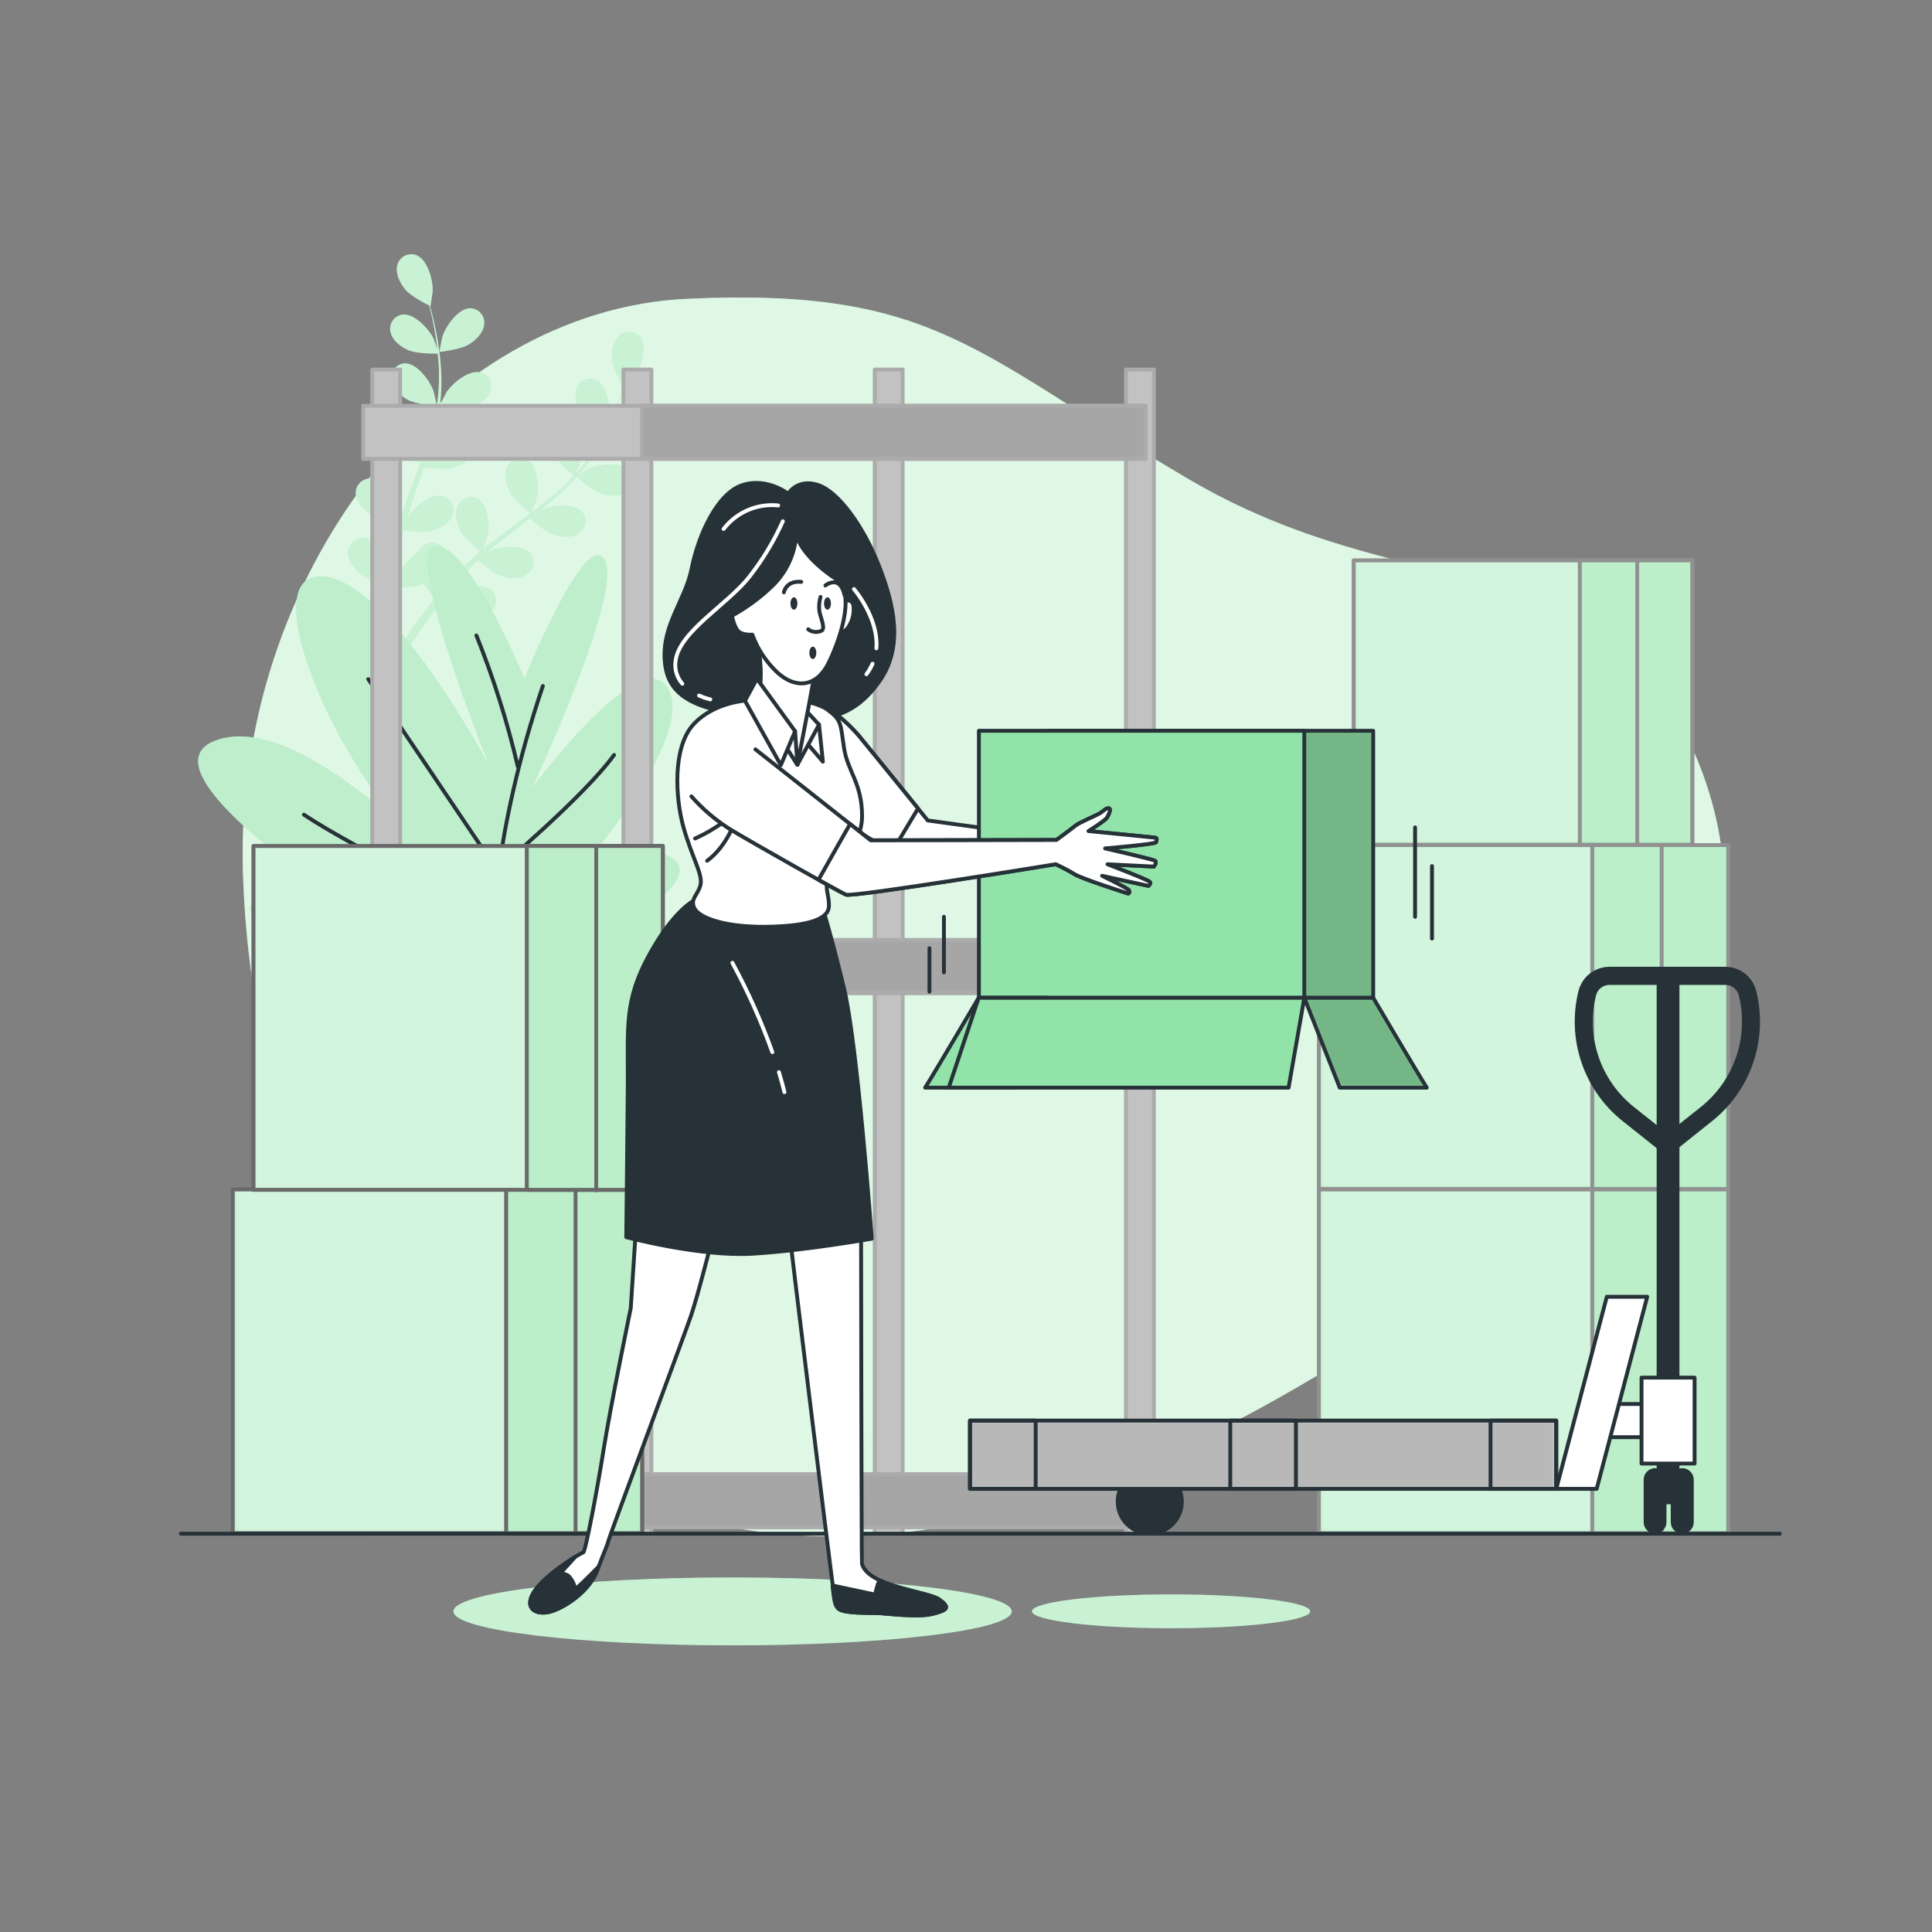 <svg width="500" height="500" viewBox="0 0 500 500" fill="none" xmlns="http://www.w3.org/2000/svg">
    <rect x="0" y="0" width="500" height="500" fill="#808080" stroke="none"/>
    <path d="M101.17 344.29C101.17 344.29 141.58 395.46 210.64 397.54C279.7 399.62 341.46 356.54 392.41 323.02C443.36 289.5 460.08 233.34 434.64 187.02C409.2 140.7 363.04 156.57 307.64 124.02C252.24 91.47 242.31 74.4 178 77.32C113.69 80.24 60.54 148.92 62.88 225.86C65.22 302.8 101.17 344.29 101.17 344.29Z" fill="#92E3A9"/>
    <path opacity="0.7" d="M101.17 344.29C101.17 344.29 141.58 395.46 210.64 397.54C279.7 399.62 341.46 356.54 392.41 323.02C443.36 289.5 460.08 233.34 434.64 187.02C409.2 140.7 363.04 156.57 307.64 124.02C252.24 91.47 242.31 74.4 178 77.32C113.69 80.24 60.54 148.92 62.88 225.86C65.22 302.8 101.17 344.29 101.17 344.29Z" fill="white"/>
    <path d="M113.73 91.08C113.67 91.08 114.43 87.35 114.5 87.08C115.36 84.41 118.6 79.77 121.73 79.78C122.251 79.795 122.764 79.919 123.234 80.146C123.704 80.372 124.121 80.695 124.458 81.093C124.795 81.491 125.044 81.956 125.189 82.457C125.334 82.958 125.372 83.484 125.3 84C125.07 86.2 123.09 88.08 121.3 89.16C119.2 90.47 113.73 91.08 113.73 91.08Z" fill="#92E3A9"/>
    <path d="M107.66 66C110.66 67.06 112.08 72.52 111.98 75.32C111.98 75.56 111.42 79.32 111.37 79.32H111.31C111.54 80.18 111.79 81.11 112.04 82.13C112.48 84.01 112.96 86.13 113.33 88.49C113.759 91.018 114.04 93.569 114.17 96.13C114.33 99 114.233 101.878 113.88 104.73C113.876 104.763 113.876 104.797 113.88 104.83C114.27 104 115.43 101.7 115.53 101.54C117.07 99.2 121.41 95.54 124.44 96.41C124.938 96.562 125.398 96.817 125.79 97.158C126.182 97.5 126.498 97.92 126.717 98.392C126.936 98.864 127.053 99.376 127.06 99.896C127.068 100.416 126.966 100.932 126.76 101.41C125.96 103.47 123.56 104.76 121.55 105.33C119.28 105.98 114.22 105.22 113.82 105.15C113.393 108.045 112.771 110.908 111.96 113.72C111.494 115.36 110.987 116.997 110.44 118.63C110.79 117.92 111.12 117.29 111.17 117.21C112.71 114.86 117.06 111.21 120.08 112.08C120.578 112.232 121.038 112.487 121.43 112.828C121.822 113.17 122.138 113.59 122.357 114.062C122.576 114.534 122.693 115.046 122.7 115.566C122.708 116.086 122.606 116.602 122.4 117.08C121.6 119.14 119.2 120.43 117.19 121C115.18 121.57 110.82 121 109.68 120.85L109.05 122.73C108.05 125.73 106.96 128.73 106.05 131.67C105.72 132.67 105.43 133.75 105.14 134.79C105.46 134.16 105.73 133.63 105.78 133.55C107.31 131.21 111.66 127.55 114.68 128.42C115.177 128.573 115.636 128.829 116.027 129.171C116.419 129.512 116.735 129.932 116.954 130.403C117.174 130.874 117.292 131.386 117.302 131.906C117.312 132.425 117.212 132.941 117.01 133.42C116.21 135.49 113.8 136.77 111.79 137.35C109.78 137.93 105.85 137.42 104.49 137.23C104.22 138.3 103.96 139.37 103.75 140.42C103.62 141.15 103.45 141.83 103.36 142.56L103.06 144.71C102.92 146.08 102.76 147.49 102.66 148.83C102.58 149.76 102.52 150.65 102.46 151.55C102.78 150.55 103.46 148.48 103.46 148.32C104.568 146.12 106.22 144.24 108.26 142.86C108.369 142.605 108.506 142.364 108.67 142.14C108.953 141.703 109.325 141.331 109.762 141.048C110.199 140.764 110.691 140.577 111.205 140.496C111.719 140.416 112.245 140.445 112.747 140.582C113.25 140.719 113.717 140.96 114.12 141.29C116.5 143.34 115.9 148.96 114.81 151.54C114.75 151.69 113.86 153.26 113.29 154.25C113.72 153.72 114.12 153.2 114.57 152.67C115.44 151.6 116.34 150.56 117.3 149.44L118.77 147.85C119.25 147.31 119.83 146.85 120.36 146.26C121.61 145.05 122.94 143.88 124.31 142.73C123.38 141.97 120.1 139.21 119.16 137.33C118.22 135.45 117.55 132.82 118.53 130.83C118.746 130.356 119.059 129.932 119.448 129.586C119.838 129.24 120.297 128.98 120.793 128.822C121.29 128.665 121.815 128.613 122.333 128.672C122.851 128.73 123.351 128.896 123.8 129.16C126.45 130.83 126.72 136.48 126.03 139.16C126.03 139.33 125.27 141.22 124.86 142.25C125.69 141.57 126.51 140.89 127.37 140.25C129.85 138.34 132.42 136.47 134.97 134.6L137.3 132.88C136.97 132.61 133.01 129.41 131.95 127.3C131.02 125.43 130.34 122.79 131.32 120.81C131.534 120.334 131.847 119.909 132.236 119.563C132.626 119.216 133.085 118.955 133.582 118.797C134.079 118.64 134.604 118.589 135.123 118.648C135.641 118.707 136.141 118.875 136.59 119.14C139.25 120.8 139.51 126.45 138.82 129.14C138.77 129.34 137.74 132.06 137.45 132.74C139.15 131.47 140.84 130.19 142.45 128.85C144.641 127.064 146.712 125.137 148.65 123.08C148.5 122.95 144.35 119.63 143.27 117.48C142.33 115.61 141.66 112.96 142.64 110.98C142.855 110.506 143.166 110.082 143.555 109.736C143.944 109.39 144.402 109.13 144.898 108.973C145.394 108.815 145.918 108.764 146.435 108.822C146.952 108.88 147.451 109.046 147.9 109.31C150.56 110.98 150.83 116.63 150.14 119.31C150.14 119.49 149.31 121.56 148.92 122.54L149.07 122.64C150.965 120.514 152.668 118.225 154.16 115.8C155 114.47 155.72 113.16 156.4 111.87C155.56 111.33 151.77 108.82 150.58 106.99C149.39 105.16 148.49 102.68 149.24 100.6C149.401 100.104 149.664 99.648 150.013 99.261C150.362 98.874 150.789 98.564 151.265 98.353C151.742 98.141 152.257 98.033 152.778 98.034C153.3 98.035 153.815 98.147 154.29 98.36C157.12 99.73 158 105.36 157.61 108.09C157.61 108.24 157.21 109.75 156.92 110.84C157.21 110.25 157.53 109.65 157.8 109.08C158.8 106.95 159.65 104.93 160.35 103.08C160.75 102.08 161.08 101.13 161.35 100.25C160.8 99.25 158.66 95.41 158.45 93.25C158.24 91.09 158.58 88.47 160.21 86.97C160.581 86.605 161.025 86.322 161.513 86.139C162.001 85.957 162.521 85.879 163.041 85.911C163.561 85.944 164.068 86.085 164.529 86.326C164.991 86.567 165.397 86.902 165.72 87.31C167.6 89.82 165.81 95.19 164.19 97.47C164.05 97.67 161.5 100.47 161.47 100.47V100.41C161.19 101.26 160.89 102.17 160.53 103.15C159.87 104.97 159.1 107.01 158.11 109.15C157.064 111.492 155.885 113.772 154.58 115.98C153.124 118.457 151.451 120.799 149.58 122.98L149.51 123.06C150.29 122.58 152.51 121.3 152.7 121.22C155.28 120.12 160.9 119.5 162.96 121.86C163.292 122.262 163.535 122.729 163.674 123.231C163.813 123.732 163.845 124.258 163.768 124.773C163.691 125.288 163.506 125.781 163.225 126.22C162.945 126.659 162.575 127.034 162.14 127.32C160.33 128.6 157.62 128.32 155.62 127.72C153.37 127 149.62 123.58 149.28 123.3C147.327 125.479 145.229 127.524 143 129.42C141.71 130.53 140.37 131.61 139 132.68C139.69 132.28 140.31 131.93 140.4 131.89C142.97 130.79 148.59 130.17 150.65 132.53C150.983 132.931 151.228 133.398 151.368 133.9C151.508 134.402 151.54 134.928 151.463 135.444C151.386 135.959 151.2 136.453 150.919 136.891C150.637 137.33 150.266 137.705 149.83 137.99C148.03 139.27 145.31 138.99 143.32 138.39C141.33 137.79 138 134.89 137.14 134.12C136.61 134.52 136.14 134.93 135.57 135.34C133.06 137.26 130.57 139.17 128.12 141.13C127.27 141.81 126.46 142.52 125.64 143.23L126.86 142.55C129.43 141.45 135.05 140.82 137.11 143.18C137.442 143.583 137.685 144.05 137.825 144.553C137.964 145.056 137.996 145.582 137.919 146.098C137.841 146.614 137.656 147.107 137.376 147.547C137.095 147.987 136.725 148.363 136.29 148.65C134.49 149.93 131.77 149.65 129.78 149.04C127.79 148.43 124.78 145.82 123.78 144.91C122.97 145.66 122.15 146.41 121.4 147.17C120.89 147.7 120.4 148.17 119.9 148.74L118.46 150.36C117.59 151.43 116.68 152.52 115.85 153.58C115.27 154.31 114.73 155.02 114.19 155.74C115.02 155.04 116.7 153.74 116.85 153.62C119.22 152.14 124.69 150.62 127.08 152.7C127.468 153.048 127.777 153.474 127.989 153.949C128.201 154.425 128.311 154.939 128.311 155.46C128.311 155.981 128.201 156.496 127.989 156.971C127.777 157.447 127.468 157.872 127.08 158.22C125.48 159.76 122.76 159.92 120.7 159.6C118.42 159.24 114.3 156.6 113.79 156.22C112.89 157.41 112.03 158.56 111.23 159.67C108.46 163.5 106.3 166.8 104.82 169.12L104.67 169.36L102.75 168.43L103.05 167.97C104.6 165.65 106.86 162.37 109.74 158.57C110.65 157.36 111.64 156.09 112.67 154.8C111.599 153.63 110.597 152.398 109.67 151.11C107.46 151.98 102.88 152.01 102.28 152.01C102.19 153.49 102.11 154.94 102.05 156.3C101.85 161.02 101.87 164.96 101.92 167.72V168.04L99.811 167.04C99.811 164.3 99.921 160.6 100.2 156.22C100.29 154.72 100.42 153.11 100.57 151.46C99.981 151.31 95.211 150.09 93.411 148.65C91.781 147.34 90.061 145.23 90.121 143.01C90.117 142.489 90.222 141.974 90.431 141.496C90.639 141.019 90.946 140.591 91.331 140.24C91.716 139.889 92.17 139.623 92.665 139.46C93.159 139.296 93.683 139.238 94.201 139.29C97.311 139.69 99.921 144.71 100.43 147.46C100.43 147.63 100.59 149.46 100.65 150.56C100.72 149.89 100.77 149.23 100.85 148.56C100.98 147.19 101.16 145.83 101.35 144.36C101.46 143.65 101.58 142.94 101.69 142.22C101.8 141.5 101.99 140.76 102.14 140.02C102.52 138.32 102.98 136.61 103.49 134.9C102.29 134.78 98.041 134.28 96.221 133.23C94.401 132.18 92.381 130.36 92.111 128.16C92.027 127.646 92.053 127.119 92.186 126.615C92.32 126.111 92.558 125.641 92.885 125.235C93.213 124.83 93.622 124.497 94.087 124.26C94.551 124.024 95.06 123.887 95.581 123.86C98.711 123.79 102.05 128.35 102.97 131C103.03 131.16 103.48 133.13 103.71 134.22C104.02 133.22 104.32 132.17 104.71 131.14C105.71 128.14 106.84 125.21 107.94 122.24C108.28 121.33 108.6 120.42 108.94 119.51C108.51 119.51 103.44 118.98 101.4 117.81C99.591 116.81 97.571 114.94 97.291 112.74C97.209 112.226 97.236 111.7 97.37 111.197C97.504 110.693 97.742 110.224 98.069 109.818C98.397 109.413 98.805 109.081 99.269 108.843C99.732 108.606 100.24 108.469 100.76 108.44C103.9 108.37 107.24 112.93 108.16 115.58C108.23 115.78 108.87 118.58 109 119.34C109.72 117.34 110.43 115.34 111 113.34C111.846 110.64 112.514 107.887 113 105.1C112.8 105.1 107.51 104.6 105.42 103.4C103.6 102.4 101.58 100.53 101.31 98.33C101.226 97.816 101.252 97.29 101.386 96.787C101.519 96.283 101.758 95.814 102.085 95.409C102.413 95.004 102.822 94.673 103.287 94.437C103.751 94.201 104.26 94.066 104.78 94.04C107.91 93.96 111.25 98.52 112.17 101.17C112.23 101.34 112.73 103.5 112.94 104.54H113.11C113.523 101.723 113.684 98.875 113.59 96.03C113.59 94.46 113.44 92.97 113.29 91.52C112.29 91.52 107.75 91.52 105.75 90.65C103.75 89.78 101.62 88.22 101.1 86.07C100.961 85.567 100.931 85.039 101.01 84.523C101.089 84.007 101.276 83.513 101.559 83.074C101.843 82.635 102.215 82.261 102.653 81.976C103.091 81.691 103.584 81.501 104.1 81.42C107.21 80.99 111.03 85.17 112.24 87.69C112.3 87.83 112.82 89.3 113.17 90.38C113.1 89.72 113.03 89.04 112.94 88.38C112.63 86.03 112.19 83.9 111.79 82.01C111.55 80.94 111.32 80.01 111.09 79.08C110.09 78.58 106.17 76.52 104.83 74.86C103.49 73.2 102.29 70.79 102.83 68.65C102.95 68.145 103.174 67.67 103.488 67.257C103.803 66.844 104.201 66.501 104.656 66.251C105.111 66.001 105.614 65.85 106.131 65.807C106.649 65.764 107.17 65.829 107.66 66Z" fill="#92E3A9"/>
    <path d="M164.34 114.29C161.89 114.19 156.99 111.68 156.99 111.68C156.99 111.68 159.62 108.95 159.81 108.8C162 107.06 167.26 104.97 169.87 106.71C170.296 107.009 170.655 107.395 170.922 107.842C171.19 108.289 171.36 108.788 171.421 109.305C171.482 109.822 171.434 110.347 171.279 110.844C171.123 111.341 170.865 111.8 170.52 112.19C169.12 113.9 166.43 114.38 164.34 114.29Z" fill="#92E3A9"/>
    <g opacity="0.5">
        <path d="M113.731 91.08C113.671 91.08 114.431 87.35 114.501 87.08C115.361 84.41 118.601 79.77 121.731 79.78C122.252 79.795 122.765 79.919 123.235 80.146C123.705 80.372 124.122 80.695 124.459 81.093C124.796 81.491 125.045 81.956 125.19 82.457C125.335 82.958 125.373 83.484 125.301 84C125.071 86.2 123.091 88.08 121.301 89.16C119.201 90.47 113.731 91.08 113.731 91.08Z" fill="white"/>
        <path d="M107.66 66C110.66 67.06 112.08 72.52 111.98 75.32C111.98 75.56 111.42 79.32 111.37 79.32H111.31C111.54 80.18 111.79 81.11 112.04 82.13C112.48 84.01 112.96 86.13 113.33 88.49C113.759 91.018 114.04 93.569 114.17 96.13C114.33 99 114.233 101.878 113.88 104.73C113.876 104.763 113.876 104.797 113.88 104.83C114.27 104 115.43 101.7 115.53 101.54C117.07 99.2 121.41 95.54 124.44 96.41C124.938 96.562 125.398 96.817 125.79 97.158C126.182 97.5 126.498 97.92 126.717 98.392C126.936 98.864 127.053 99.376 127.06 99.896C127.068 100.416 126.966 100.932 126.76 101.41C125.96 103.47 123.56 104.76 121.55 105.33C119.28 105.98 114.22 105.22 113.82 105.15C113.393 108.045 112.771 110.908 111.96 113.72C111.494 115.36 110.987 116.997 110.44 118.63C110.79 117.92 111.12 117.29 111.17 117.21C112.71 114.86 117.06 111.21 120.08 112.08C120.578 112.232 121.038 112.487 121.43 112.828C121.822 113.17 122.138 113.59 122.357 114.062C122.576 114.534 122.693 115.046 122.7 115.566C122.708 116.086 122.606 116.602 122.4 117.08C121.6 119.14 119.2 120.43 117.19 121C115.18 121.57 110.82 121 109.68 120.85L109.05 122.73C108.05 125.73 106.96 128.73 106.05 131.67C105.72 132.67 105.43 133.75 105.14 134.79C105.46 134.16 105.73 133.63 105.78 133.55C107.31 131.21 111.66 127.55 114.68 128.42C115.177 128.573 115.636 128.829 116.027 129.171C116.419 129.512 116.735 129.932 116.954 130.403C117.174 130.874 117.292 131.386 117.302 131.906C117.312 132.425 117.212 132.941 117.01 133.42C116.21 135.49 113.8 136.77 111.79 137.35C109.78 137.93 105.85 137.42 104.49 137.23C104.22 138.3 103.96 139.37 103.75 140.42C103.62 141.15 103.45 141.83 103.36 142.56L103.06 144.71C102.92 146.08 102.76 147.49 102.66 148.83C102.58 149.76 102.52 150.65 102.46 151.55C102.78 150.55 103.46 148.48 103.46 148.32C104.568 146.12 106.22 144.24 108.26 142.86C108.369 142.605 108.506 142.364 108.67 142.14C108.953 141.703 109.325 141.331 109.762 141.048C110.199 140.764 110.691 140.577 111.205 140.496C111.719 140.416 112.245 140.445 112.747 140.582C113.25 140.719 113.717 140.96 114.12 141.29C116.5 143.34 115.9 148.96 114.81 151.54C114.75 151.69 113.86 153.26 113.29 154.25C113.72 153.72 114.12 153.2 114.57 152.67C115.44 151.6 116.34 150.56 117.3 149.44L118.77 147.85C119.25 147.31 119.83 146.85 120.36 146.26C121.61 145.05 122.94 143.88 124.31 142.73C123.38 141.97 120.1 139.21 119.16 137.33C118.22 135.45 117.55 132.82 118.53 130.83C118.746 130.356 119.059 129.932 119.448 129.586C119.838 129.24 120.297 128.98 120.793 128.822C121.29 128.665 121.815 128.613 122.333 128.672C122.851 128.73 123.351 128.896 123.8 129.16C126.45 130.83 126.72 136.48 126.03 139.16C126.03 139.33 125.27 141.22 124.86 142.25C125.69 141.57 126.51 140.89 127.37 140.25C129.85 138.34 132.42 136.47 134.97 134.6L137.3 132.88C136.97 132.61 133.01 129.41 131.95 127.3C131.02 125.43 130.34 122.79 131.32 120.81C131.534 120.334 131.847 119.909 132.236 119.563C132.626 119.216 133.085 118.955 133.582 118.797C134.079 118.64 134.604 118.589 135.123 118.648C135.641 118.707 136.141 118.875 136.59 119.14C139.25 120.8 139.51 126.45 138.82 129.14C138.77 129.34 137.74 132.06 137.45 132.74C139.15 131.47 140.84 130.19 142.45 128.85C144.641 127.064 146.712 125.137 148.65 123.08C148.5 122.95 144.35 119.63 143.27 117.48C142.33 115.61 141.66 112.96 142.64 110.98C142.855 110.506 143.166 110.082 143.555 109.736C143.944 109.39 144.402 109.13 144.898 108.973C145.394 108.815 145.918 108.764 146.435 108.822C146.952 108.88 147.451 109.046 147.9 109.31C150.56 110.98 150.83 116.63 150.14 119.31C150.14 119.49 149.31 121.56 148.92 122.54L149.07 122.64C150.965 120.514 152.668 118.225 154.16 115.8C155 114.47 155.72 113.16 156.4 111.87C155.56 111.33 151.77 108.82 150.58 106.99C149.39 105.16 148.49 102.68 149.24 100.6C149.401 100.104 149.664 99.648 150.013 99.261C150.362 98.874 150.789 98.564 151.265 98.353C151.742 98.141 152.257 98.033 152.778 98.034C153.3 98.035 153.815 98.147 154.29 98.36C157.12 99.73 158 105.36 157.61 108.09C157.61 108.24 157.21 109.75 156.92 110.84C157.21 110.25 157.53 109.65 157.8 109.08C158.8 106.95 159.65 104.93 160.35 103.08C160.75 102.08 161.08 101.13 161.35 100.25C160.8 99.25 158.66 95.41 158.45 93.25C158.24 91.09 158.58 88.47 160.21 86.97C160.581 86.605 161.025 86.322 161.513 86.139C162.001 85.957 162.521 85.879 163.041 85.911C163.561 85.944 164.068 86.085 164.529 86.326C164.991 86.567 165.397 86.902 165.72 87.31C167.6 89.82 165.81 95.19 164.19 97.47C164.05 97.67 161.5 100.47 161.47 100.47V100.41C161.19 101.26 160.89 102.17 160.53 103.15C159.87 104.97 159.1 107.01 158.11 109.15C157.064 111.492 155.885 113.772 154.58 115.98C153.124 118.457 151.451 120.799 149.58 122.98L149.51 123.06C150.29 122.58 152.51 121.3 152.7 121.22C155.28 120.12 160.9 119.5 162.96 121.86C163.292 122.262 163.535 122.729 163.674 123.231C163.813 123.732 163.845 124.258 163.768 124.773C163.691 125.288 163.506 125.781 163.225 126.22C162.945 126.659 162.575 127.034 162.14 127.32C160.33 128.6 157.62 128.32 155.62 127.72C153.37 127 149.62 123.58 149.28 123.3C147.327 125.479 145.229 127.524 143 129.42C141.71 130.53 140.37 131.61 139 132.68C139.69 132.28 140.31 131.93 140.4 131.89C142.97 130.79 148.59 130.17 150.65 132.53C150.983 132.931 151.228 133.398 151.368 133.9C151.508 134.402 151.54 134.928 151.463 135.444C151.386 135.959 151.2 136.453 150.919 136.891C150.637 137.33 150.266 137.705 149.83 137.99C148.03 139.27 145.31 138.99 143.32 138.39C141.33 137.79 138 134.89 137.14 134.12C136.61 134.52 136.14 134.93 135.57 135.34C133.06 137.26 130.57 139.17 128.12 141.13C127.27 141.81 126.46 142.52 125.64 143.23L126.86 142.55C129.43 141.45 135.05 140.82 137.11 143.18C137.442 143.583 137.685 144.05 137.825 144.553C137.964 145.056 137.996 145.582 137.919 146.098C137.841 146.614 137.656 147.107 137.376 147.547C137.095 147.987 136.725 148.363 136.29 148.65C134.49 149.93 131.77 149.65 129.78 149.04C127.79 148.43 124.78 145.82 123.78 144.91C122.97 145.66 122.15 146.41 121.4 147.17C120.89 147.7 120.4 148.17 119.9 148.74L118.46 150.36C117.59 151.43 116.68 152.52 115.85 153.58C115.27 154.31 114.73 155.02 114.19 155.74C115.02 155.04 116.7 153.74 116.85 153.62C119.22 152.14 124.69 150.62 127.08 152.7C127.468 153.048 127.777 153.474 127.989 153.949C128.201 154.425 128.311 154.939 128.311 155.46C128.311 155.981 128.201 156.496 127.989 156.971C127.777 157.447 127.468 157.872 127.08 158.22C125.48 159.76 122.76 159.92 120.7 159.6C118.42 159.24 114.3 156.6 113.79 156.22C112.89 157.41 112.03 158.56 111.23 159.67C108.46 163.5 106.3 166.8 104.82 169.12L104.67 169.36L102.75 168.43L103.05 167.97C104.6 165.65 106.86 162.37 109.74 158.57C110.65 157.36 111.64 156.09 112.67 154.8C111.599 153.63 110.597 152.398 109.67 151.11C107.46 151.98 102.88 152.01 102.28 152.01C102.19 153.49 102.11 154.94 102.05 156.3C101.85 161.02 101.87 164.96 101.92 167.72V168.04L99.811 167.04C99.811 164.3 99.921 160.6 100.2 156.22C100.29 154.72 100.42 153.11 100.57 151.46C99.981 151.31 95.211 150.09 93.411 148.65C91.781 147.34 90.061 145.23 90.121 143.01C90.117 142.489 90.222 141.974 90.431 141.496C90.639 141.019 90.946 140.591 91.331 140.24C91.716 139.889 92.17 139.623 92.665 139.46C93.159 139.296 93.683 139.238 94.201 139.29C97.311 139.69 99.921 144.71 100.43 147.46C100.43 147.63 100.59 149.46 100.65 150.56C100.72 149.89 100.77 149.23 100.85 148.56C100.98 147.19 101.16 145.83 101.35 144.36C101.46 143.65 101.58 142.94 101.69 142.22C101.8 141.5 101.99 140.76 102.14 140.02C102.52 138.32 102.98 136.61 103.49 134.9C102.29 134.78 98.041 134.28 96.221 133.23C94.401 132.18 92.381 130.36 92.111 128.16C92.027 127.646 92.053 127.119 92.186 126.615C92.32 126.111 92.558 125.641 92.885 125.235C93.213 124.83 93.622 124.497 94.087 124.26C94.551 124.024 95.06 123.887 95.581 123.86C98.711 123.79 102.05 128.35 102.97 131C103.03 131.16 103.48 133.13 103.71 134.22C104.02 133.22 104.32 132.17 104.71 131.14C105.71 128.14 106.84 125.21 107.94 122.24C108.28 121.33 108.6 120.42 108.94 119.51C108.51 119.51 103.44 118.98 101.4 117.81C99.591 116.81 97.571 114.94 97.291 112.74C97.209 112.226 97.236 111.7 97.37 111.197C97.504 110.693 97.742 110.224 98.069 109.818C98.397 109.413 98.805 109.081 99.269 108.843C99.732 108.606 100.24 108.469 100.76 108.44C103.9 108.37 107.24 112.93 108.16 115.58C108.23 115.78 108.87 118.58 109 119.34C109.72 117.34 110.43 115.34 111 113.34C111.846 110.64 112.514 107.887 113 105.1C112.8 105.1 107.51 104.6 105.42 103.4C103.6 102.4 101.58 100.53 101.31 98.33C101.226 97.816 101.252 97.29 101.386 96.787C101.519 96.283 101.758 95.814 102.085 95.409C102.413 95.004 102.822 94.673 103.287 94.437C103.751 94.201 104.26 94.066 104.78 94.04C107.91 93.96 111.25 98.52 112.17 101.17C112.23 101.34 112.73 103.5 112.94 104.54H113.11C113.523 101.723 113.684 98.875 113.59 96.03C113.59 94.46 113.44 92.97 113.29 91.52C112.29 91.52 107.75 91.52 105.75 90.65C103.75 89.78 101.62 88.22 101.1 86.07C100.961 85.567 100.931 85.039 101.01 84.523C101.089 84.007 101.276 83.513 101.559 83.074C101.843 82.635 102.215 82.261 102.653 81.976C103.091 81.691 103.584 81.501 104.1 81.42C107.21 80.99 111.03 85.17 112.24 87.69C112.3 87.83 112.82 89.3 113.17 90.38C113.1 89.72 113.03 89.04 112.94 88.38C112.63 86.03 112.19 83.9 111.79 82.01C111.55 80.94 111.32 80.01 111.09 79.08C110.09 78.58 106.17 76.52 104.83 74.86C103.49 73.2 102.29 70.79 102.83 68.65C102.95 68.145 103.174 67.67 103.488 67.257C103.803 66.844 104.201 66.501 104.656 66.251C105.111 66.001 105.614 65.85 106.131 65.807C106.649 65.764 107.17 65.829 107.66 66Z" fill="white"/>
        <path d="M164.34 114.29C161.89 114.19 156.99 111.68 156.99 111.68C156.99 111.68 159.62 108.95 159.81 108.8C162 107.06 167.26 104.97 169.87 106.71C170.297 107.009 170.656 107.395 170.923 107.842C171.19 108.289 171.36 108.788 171.422 109.305C171.483 109.822 171.434 110.347 171.279 110.844C171.124 111.341 170.865 111.8 170.52 112.19C169.12 113.9 166.43 114.38 164.34 114.29Z" fill="white"/>
    </g>
    <path d="M135.73 175.65C135.73 175.65 120.86 139.81 112.54 141.37C104.22 142.93 126.81 198.51 126.81 198.51C126.81 198.51 100.65 149.16 82.811 149.16C64.971 149.16 89.35 203.7 112 221.88C112 221.88 76.32 183.44 55.511 191.75C34.7 200.06 97.081 239 97.081 239C97.081 239 60.81 227.59 65.001 236.43C69.191 245.27 80.46 246.81 80.46 246.81L90.001 248.89H142L150 245.78C150 245.78 183.3 229.15 174.38 222.4C165.46 215.65 145.84 230.19 145.84 230.19C145.84 230.19 179.73 192.79 173.19 178.77C166.65 164.75 137.51 204.22 137.51 204.22C137.51 204.22 161.3 153.83 156.51 145C151.72 136.17 135.73 175.65 135.73 175.65Z" fill="#92E3A9"/>
    <path opacity="0.4" d="M135.73 175.65C135.73 175.65 120.86 139.81 112.54 141.37C104.22 142.93 126.81 198.51 126.81 198.51C126.81 198.51 100.65 149.16 82.811 149.16C64.971 149.16 89.35 203.7 112 221.88C112 221.88 76.32 183.44 55.511 191.75C34.7 200.06 97.081 239 97.081 239C97.081 239 60.81 227.59 65.001 236.43C69.191 245.27 80.46 246.81 80.46 246.81L96.001 248.89H138L150 245.78C150 245.78 183.3 229.15 174.38 222.4C165.46 215.65 145.84 230.19 145.84 230.19C145.84 230.19 179.73 192.79 173.19 178.77C166.65 164.75 137.51 204.22 137.51 204.22C137.51 204.22 161.3 153.83 156.51 145C151.72 136.17 135.73 175.65 135.73 175.65Z" fill="white"/>
    <path d="M140.49 177.54C127.41 216.19 127.41 243.54 127.41 243.54C127.41 243.54 142.87 244.14 158.92 232.24" stroke="#263238" stroke-linecap="round" stroke-linejoin="round"/>
    <path d="M134 198.35C131.301 186.796 127.721 175.466 123.29 164.46" stroke="#263238" stroke-linecap="round" stroke-linejoin="round"/>
    <path d="M95.3 175.75L128.59 225.11C128.59 225.11 151.19 206.11 158.92 195.38" stroke="#263238" stroke-linecap="round" stroke-linejoin="round"/>
    <path d="M128 237C128 237 92.92 220.35 78.65 210.84" stroke="#263238" stroke-linecap="round" stroke-linejoin="round"/>
    <path d="M233.61 95.63H226.38V396.92H233.61V95.63Z" fill="#C2C2C2" stroke="#ABABAB" stroke-linecap="round" stroke-linejoin="round"/>
    <path d="M103.55 95.63H96.32V396.92H103.55V95.63Z" fill="#C2C2C2" stroke="#ABABAB" stroke-linecap="round" stroke-linejoin="round"/>
    <path d="M168.58 95.63H161.35V396.92H168.58V95.63Z" fill="#C2C2C2" stroke="#ABABAB" stroke-linecap="round" stroke-linejoin="round"/>
    <path d="M298.63 95.63H291.4V396.92H298.63V95.63Z" fill="#C2C2C2" stroke="#ABABAB" stroke-linecap="round" stroke-linejoin="round"/>
    <path d="M296.46 105.02H93.99V118.75H296.46V105.02Z" fill="#C2C2C2" stroke="#ABABAB" stroke-linecap="round" stroke-linejoin="round"/>
    <path d="M296.46 105.02H166.16V118.75H296.46V105.02Z" fill="#A6A6A6" stroke="#ABABAB" stroke-linecap="round" stroke-linejoin="round"/>
    <path d="M296.46 243.27H93.99V257H296.46V243.27Z" fill="#C2C2C2" stroke="#ABABAB" stroke-linecap="round" stroke-linejoin="round"/>
    <path d="M296.46 243.27H166.16V257H296.46V243.27Z" fill="#A6A6A6" stroke="#ABABAB" stroke-linecap="round" stroke-linejoin="round"/>
    <path d="M296.46 381.51H93.99V395.24H296.46V381.51Z" fill="#C2C2C2" stroke="#ABABAB" stroke-linecap="round" stroke-linejoin="round"/>
    <path d="M296.46 381.51H166.16V395.24H296.46V381.51Z" fill="#A6A6A6" stroke="#ABABAB" stroke-linecap="round" stroke-linejoin="round"/>
    <path d="M166.19 307.8H60.23V396.81H166.19V307.8Z" fill="#92E3A9"/>
    <mask id="mask0_409_588" style="mask-type:luminance" maskUnits="userSpaceOnUse" x="60" y="307" width="107" height="90">
        <path d="M166.19 307.8H60.23V396.81H166.19V307.8Z" fill="white"/>
    </mask>
    <g mask="url(#mask0_409_588)">
        <path opacity="0.6" d="M166.19 307.8H60.23V396.81H166.19V307.8Z" fill="white" stroke="#696969" stroke-linecap="round" stroke-linejoin="round"/>
    </g>
    <path d="M166.19 307.8H60.23V396.81H166.19V307.8Z" stroke="#696969" stroke-linecap="round" stroke-linejoin="round"/>
    <path d="M166.19 307.8H130.98V396.81H166.19V307.8Z" fill="#92E3A9"/>
    <mask id="mask1_409_588" style="mask-type:luminance" maskUnits="userSpaceOnUse" x="130" y="307" width="37" height="90">
        <path d="M166.19 307.8H130.98V396.81H166.19V307.8Z" fill="white"/>
    </mask>
    <g mask="url(#mask1_409_588)">
        <path opacity="0.39" d="M166.19 307.8H130.98V396.81H166.19V307.8Z" fill="white" stroke="#696969" stroke-linecap="round" stroke-linejoin="round"/>
    </g>
    <path d="M166.19 307.8H130.98V396.81H166.19V307.8Z" stroke="#696969" stroke-linecap="round" stroke-linejoin="round"/>
    <path d="M148.95 308.04V396.92" stroke="#696969" stroke-linecap="round" stroke-linejoin="round"/>
    <path d="M171.54 218.93H65.58V307.94H171.54V218.93Z" fill="#92E3A9"/>
    <mask id="mask2_409_588" style="mask-type:luminance" maskUnits="userSpaceOnUse" x="65" y="218" width="107" height="90">
        <path d="M171.54 218.93H65.58V307.94H171.54V218.93Z" fill="white"/>
    </mask>
    <g mask="url(#mask2_409_588)">
        <path opacity="0.6" d="M171.54 218.93H65.58V307.94H171.54V218.93Z" fill="white" stroke="#696969" stroke-linecap="round" stroke-linejoin="round"/>
    </g>
    <path d="M171.54 218.93H65.58V307.94H171.54V218.93Z" stroke="#696969" stroke-linecap="round" stroke-linejoin="round"/>
    <path d="M171.54 218.93H136.33V307.94H171.54V218.93Z" fill="#92E3A9"/>
    <mask id="mask3_409_588" style="mask-type:luminance" maskUnits="userSpaceOnUse" x="136" y="218" width="36" height="90">
        <path d="M171.54 218.93H136.33V307.94H171.54V218.93Z" fill="white"/>
    </mask>
    <g mask="url(#mask3_409_588)">
        <path opacity="0.39" d="M171.54 218.93H136.33V307.94H171.54V218.93Z" fill="white" stroke="#696969" stroke-linecap="round" stroke-linejoin="round"/>
    </g>
    <path d="M171.54 218.93H136.33V307.94H171.54V218.93Z" stroke="#696969" stroke-linecap="round" stroke-linejoin="round"/>
    <path d="M154.3 219.17V308.05" stroke="#696969" stroke-linecap="round" stroke-linejoin="round"/>
    <path d="M447.28 307.8H341.32V396.81H447.28V307.8Z" fill="#92E3A9"/>
    <mask id="mask4_409_588" style="mask-type:luminance" maskUnits="userSpaceOnUse" x="341" y="307" width="107" height="90">
        <path d="M447.28 307.8H341.32V396.81H447.28V307.8Z" fill="white"/>
    </mask>
    <g mask="url(#mask4_409_588)">
        <path opacity="0.6" d="M447.28 307.8H341.32V396.81H447.28V307.8Z" fill="white" stroke="#919191" stroke-linecap="round" stroke-linejoin="round"/>
    </g>
    <path d="M447.28 307.8H341.32V396.81H447.28V307.8Z" stroke="#919191" stroke-linecap="round" stroke-linejoin="round"/>
    <path d="M447.28 307.8H412.07V396.81H447.28V307.8Z" fill="#92E3A9"/>
    <mask id="mask5_409_588" style="mask-type:luminance" maskUnits="userSpaceOnUse" x="412" y="307" width="36" height="90">
        <path d="M447.28 307.8H412.07V396.81H447.28V307.8Z" fill="white"/>
    </mask>
    <g mask="url(#mask5_409_588)">
        <path opacity="0.39" d="M447.28 307.8H412.07V396.81H447.28V307.8Z" fill="white" stroke="#919191" stroke-linecap="round" stroke-linejoin="round"/>
    </g>
    <path d="M447.28 307.8H412.07V396.81H447.28V307.8Z" stroke="#919191" stroke-linecap="round" stroke-linejoin="round"/>
    <path d="M430.04 308.04V396.92" stroke="#919191" stroke-linecap="round" stroke-linejoin="round"/>
    <path d="M447.28 218.7H341.32V307.71H447.28V218.7Z" fill="#92E3A9"/>
    <mask id="mask6_409_588" style="mask-type:luminance" maskUnits="userSpaceOnUse" x="341" y="218" width="107" height="90">
        <path d="M447.28 218.7H341.32V307.71H447.28V218.7Z" fill="white"/>
    </mask>
    <g mask="url(#mask6_409_588)">
        <path opacity="0.6" d="M447.28 218.7H341.32V307.71H447.28V218.7Z" fill="white" stroke="#919191" stroke-linecap="round" stroke-linejoin="round"/>
    </g>
    <path d="M447.28 218.7H341.32V307.71H447.28V218.7Z" stroke="#919191" stroke-linecap="round" stroke-linejoin="round"/>
    <path d="M447.28 218.7H412.07V307.71H447.28V218.7Z" fill="#92E3A9"/>
    <mask id="mask7_409_588" style="mask-type:luminance" maskUnits="userSpaceOnUse" x="412" y="218" width="36" height="90">
        <path d="M447.28 218.7H412.07V307.71H447.28V218.7Z" fill="white"/>
    </mask>
    <g mask="url(#mask7_409_588)">
        <path opacity="0.39" d="M447.28 218.7H412.07V307.71H447.28V218.7Z" fill="white" stroke="#919191" stroke-linecap="round" stroke-linejoin="round"/>
    </g>
    <path d="M447.28 218.7H412.07V307.71H447.28V218.7Z" stroke="#919191" stroke-linecap="round" stroke-linejoin="round"/>
    <path d="M430.04 218.94V307.82" stroke="#919191" stroke-linecap="round" stroke-linejoin="round"/>
    <path d="M437.97 145H350.32V218.63H437.97V145Z" fill="#92E3A9"/>
    <mask id="mask8_409_588" style="mask-type:luminance" maskUnits="userSpaceOnUse" x="350" y="145" width="88" height="74">
        <path d="M437.97 145H350.32V218.63H437.97V145Z" fill="white"/>
    </mask>
    <g mask="url(#mask8_409_588)">
        <path opacity="0.6" d="M437.97 145H350.32V218.63H437.97V145Z" fill="white" stroke="#919191" stroke-linecap="round" stroke-linejoin="round"/>
    </g>
    <path d="M437.97 145H350.32V218.63H437.97V145Z" stroke="#919191" stroke-linecap="round" stroke-linejoin="round"/>
    <path d="M437.97 145H408.85V218.63H437.97V145Z" fill="#92E3A9"/>
    <mask id="mask9_409_588" style="mask-type:luminance" maskUnits="userSpaceOnUse" x="408" y="145" width="30" height="74">
        <path d="M437.97 145H408.85V218.63H437.97V145Z" fill="white"/>
    </mask>
    <g mask="url(#mask9_409_588)">
        <path opacity="0.39" d="M437.97 145H408.85V218.63H437.97V145Z" fill="white" stroke="#919191" stroke-linecap="round" stroke-linejoin="round"/>
    </g>
    <path d="M437.97 145H408.85V218.63H437.97V145Z" stroke="#919191" stroke-linecap="round" stroke-linejoin="round"/>
    <path d="M423.71 145.2V218.72" stroke="#919191" stroke-linecap="round" stroke-linejoin="round"/>
    <path d="M426.76 363.35H413.03V371.94H426.76V363.35Z" fill="white" stroke="#263238" stroke-linecap="round" stroke-linejoin="round"/>
    <path d="M297.56 396.92C302.144 396.92 305.86 393.204 305.86 388.62C305.86 384.036 302.144 380.32 297.56 380.32C292.976 380.32 289.26 384.036 289.26 388.62C289.26 393.204 292.976 396.92 297.56 396.92Z" fill="#263238" stroke="#263238" stroke-linecap="round" stroke-linejoin="round"/>
    <path d="M434.14 251.24H429.24V388.81H434.14V251.24Z" fill="#263238" stroke="#263238" stroke-linecap="round" stroke-linejoin="round"/>
    <path d="M431.53 299.36L419.94 290.14C415.01 286.212 411.312 280.951 409.286 274.982C407.26 269.013 406.991 262.588 408.51 256.47C408.957 254.685 409.986 253.099 411.435 251.963C412.883 250.828 414.669 250.207 416.51 250.2H446.51C448.351 250.204 450.139 250.823 451.588 251.959C453.038 253.095 454.066 254.683 454.51 256.47C456.032 262.587 455.764 269.012 453.74 274.981C451.715 280.95 448.019 286.212 443.09 290.14L431.53 299.36ZM416.53 254.89C415.729 254.887 414.95 255.154 414.319 255.647C413.688 256.141 413.241 256.832 413.05 257.61C411.743 262.853 411.971 268.361 413.707 273.478C415.443 278.595 418.613 283.105 422.84 286.47L431.51 293.37L440.19 286.47C444.418 283.105 447.591 278.596 449.33 273.48C451.069 268.363 451.302 262.855 450 257.61C449.808 256.833 449.36 256.143 448.729 255.65C448.098 255.156 447.321 254.889 446.52 254.89H416.53Z" fill="#263238"/>
    <path d="M402.76 367.65H251.03V385.31H402.76V367.65Z" fill="white"/>
    <mask id="mask10_409_588" style="mask-type:luminance" maskUnits="userSpaceOnUse" x="251" y="367" width="152" height="19">
        <path d="M402.76 367.65H251.03V385.31H402.76V367.65Z" fill="white"/>
    </mask>
    <g mask="url(#mask10_409_588)">
        <path opacity="0.28" d="M402.76 367.65H251.03V385.31H402.76V367.65Z" fill="black" stroke="#263238" stroke-linecap="round" stroke-linejoin="round"/>
    </g>
    <path d="M402.76 367.65H251.03V385.31H402.76V367.65Z" stroke="#263238" stroke-linecap="round" stroke-linejoin="round"/>
    <path d="M268.03 367.65H251.03V385.31H268.03V367.65Z" stroke="#263238" stroke-linecap="round" stroke-linejoin="round"/>
    <path d="M402.75 367.65H385.75V385.31H402.75V367.65Z" stroke="#263238" stroke-linecap="round" stroke-linejoin="round"/>
    <path d="M335.39 367.65H318.39V385.31H335.39V367.65Z" stroke="#263238" stroke-linecap="round" stroke-linejoin="round"/>
    <path d="M402.76 385.31H413.22L426.3 335.6H415.84L402.76 385.31Z" fill="white" stroke="#263238" stroke-linecap="round" stroke-linejoin="round"/>
    <path d="M438.56 356.53H424.83V378.77H438.56V356.53Z" fill="white" stroke="#263238" stroke-linecap="round" stroke-linejoin="round"/>
    <path d="M428.33 396.92C427.551 396.907 426.809 396.592 426.258 396.042C425.708 395.491 425.393 394.749 425.38 393.97V382.9C425.393 382.122 425.708 381.379 426.258 380.828C426.809 380.278 427.551 379.963 428.33 379.95C429.108 379.963 429.851 380.278 430.402 380.828C430.952 381.379 431.267 382.122 431.28 382.9V394C431.259 394.773 430.941 395.509 430.391 396.053C429.842 396.597 429.103 396.908 428.33 396.92Z" fill="#263238"/>
    <path d="M435.34 396.92C434.561 396.907 433.818 396.592 433.268 396.042C432.717 395.491 432.403 394.749 432.39 393.97V382.9C432.403 382.122 432.717 381.379 433.268 380.828C433.818 380.278 434.561 379.963 435.34 379.95C436.127 379.95 436.882 380.259 437.443 380.811C438.005 381.363 438.327 382.113 438.34 382.9V394C438.319 394.782 437.994 395.525 437.433 396.07C436.873 396.615 436.122 396.92 435.34 396.92Z" fill="#263238"/>
    <path d="M46.819 396.92H460.63" stroke="#263238" stroke-linecap="round" stroke-linejoin="round"/>
    <path d="M189.59 425.81C229.487 425.81 261.83 421.879 261.83 417.03C261.83 412.181 229.487 408.25 189.59 408.25C149.693 408.25 117.35 412.181 117.35 417.03C117.35 421.879 149.693 425.81 189.59 425.81Z" fill="#92E3A9"/>
    <path opacity="0.5" d="M189.59 425.81C229.487 425.81 261.83 421.879 261.83 417.03C261.83 412.181 229.487 408.25 189.59 408.25C149.693 408.25 117.35 412.181 117.35 417.03C117.35 421.879 149.693 425.81 189.59 425.81Z" fill="white"/>
    <path d="M339.08 417C339.08 419.42 322.95 421.38 303.08 421.38C283.21 421.38 267.08 419.38 267.08 417C267.08 414.62 283.2 412.63 303.08 412.63C322.96 412.63 339.08 414.62 339.08 417Z" fill="#92E3A9"/>
    <path opacity="0.5" d="M339.08 417C339.08 419.42 322.95 421.38 303.08 421.38C283.21 421.38 267.08 419.38 267.08 417C267.08 414.62 283.2 412.63 303.08 412.63C322.96 412.63 339.08 414.62 339.08 417Z" fill="white"/>
    <path d="M204 127.79C204 127.79 198.41 123.4 192 125.59C185.59 127.78 180.73 138.46 179 147.14C177.27 155.82 170.62 162.4 172.22 172.58C173.82 182.76 185.39 184.35 199.36 185.85C213.33 187.35 220.91 185.65 227.49 176.47C234.07 167.29 231.28 156.12 227.39 146.24C223.5 136.36 217.02 127.19 211.63 125.49C206.24 123.79 204 127.79 204 127.79Z" fill="#263238" stroke="#263238" stroke-linecap="round" stroke-linejoin="round"/>
    <path d="M180.9 180C181.843 180.424 182.824 180.759 183.83 181" stroke="white" stroke-linecap="round" stroke-linejoin="round"/>
    <path d="M202.6 134.9C200.322 139.991 197.434 144.786 194 149.18C188.28 156.53 175.63 163.47 174.82 171.18C174.69 172.213 174.78 173.261 175.085 174.255C175.391 175.25 175.903 176.169 176.59 176.95" stroke="white" stroke-linecap="round" stroke-linejoin="round"/>
    <path d="M225.81 171.77C225.397 172.738 224.866 173.651 224.23 174.49" stroke="white" stroke-linecap="round" stroke-linejoin="round"/>
    <path d="M221 152.45C221 152.45 227.43 159.87 226.81 167.79" stroke="white" stroke-linecap="round" stroke-linejoin="round"/>
    <path d="M201.38 130.81C198.874 130.555 196.343 130.904 194 131.828C191.656 132.752 189.568 134.223 187.91 136.12C187.68 136.38 187.47 136.64 187.27 136.9" stroke="white" stroke-linecap="round" stroke-linejoin="round"/>
    <path d="M164.49 319.3L163.24 338.54C163.24 338.54 157.92 364.35 156.24 374.99C154.56 385.63 151.48 401.81 150.92 401.81C150.36 401.81 141.18 407.36 138.24 411.89C135.3 416.42 139.03 418.34 143.11 416.89C147.19 415.44 152.73 411.34 154.54 406.47C156.35 401.6 157.25 399.79 157.37 399C157.49 398.21 176.84 346.26 178.76 340.71C180.68 335.16 184.76 318.86 184.76 318.86L194.27 286.6C194.27 286.6 204.45 319.77 204.57 321.24C204.69 322.71 215.09 407.49 215.57 410.66C216.05 413.83 215.91 416.09 217.83 416.77C219.75 417.45 224.28 417.45 226.66 417.45C229.04 417.45 237.3 418.7 241.37 417.68C245.44 416.66 245.9 415.98 243.07 413.94C240.24 411.9 224.52 410.6 223.07 404.66C222.95 404.21 222.84 316.94 222.84 316.94C222.84 316.94 221.48 288.08 219.22 279.94H166.92L164.49 319.3Z" fill="white" stroke="#263238" stroke-linecap="round" stroke-linejoin="round"/>
    <path d="M143.1 416.87C147.17 415.39 152.72 411.32 154.53 406.45L154.91 405.45C152.6 407.91 148.91 411.33 148.91 411.33C148.684 410.17 148.179 409.082 147.44 408.16C147.117 407.804 146.704 407.543 146.244 407.404C145.785 407.265 145.296 407.253 144.83 407.37L148.83 402.97C145.83 404.83 140.43 408.63 138.31 411.9C135.28 416.41 139 418.34 143.1 416.87Z" fill="#263238" stroke="#263238" stroke-linecap="round" stroke-linejoin="round"/>
    <path d="M243 413.92C241.06 412.53 233.09 411.48 227.77 409.05C227.55 409.237 227.379 409.474 227.27 409.74C226.932 410.699 226.668 411.682 226.48 412.68L215.48 410.33V410.64C215.93 413.81 215.82 416.07 217.74 416.75C219.66 417.43 224.19 417.43 226.57 417.43C228.95 417.43 237.21 418.68 241.28 417.66C245.35 416.64 245.87 416 243 413.92Z" fill="#263238" stroke="#263238" stroke-linecap="round" stroke-linejoin="round"/>
    <path d="M179.73 233C179.73 233 174.54 235.39 168.26 246.67C161.39 258.98 162.57 265.82 162.47 280.67C162.37 295.52 162.07 320.17 162.07 320.17C162.07 320.17 181.07 325.26 194.7 324.46C208.33 323.66 225.62 320.57 225.62 320.57C225.62 320.57 221.93 270.29 218.44 255.83C214.95 241.37 212.85 234.83 212.85 234.83C206.105 235.766 199.27 235.867 192.5 235.13C180.93 234 179.73 233 179.73 233Z" fill="#263238" stroke="#263238" stroke-linecap="round" stroke-linejoin="round"/>
    <path d="M201.59 277.47C202.11 279.18 202.59 280.91 203.01 282.64" stroke="white" stroke-linecap="round" stroke-linejoin="round"/>
    <path d="M189.54 249.17C193.568 256.604 197.025 264.333 199.88 272.29" stroke="white" stroke-linecap="round" stroke-linejoin="round"/>
    <path d="M307.12 223.44C306.52 223.04 296.69 221.5 296.69 221.5L294.77 220.71C294.77 220.71 306.67 221.66 306.77 221.16C306.87 220.66 307.27 220.06 306.47 219.96C305.67 219.86 290.36 216.75 290.36 216.75C290.36 216.75 294.25 213.07 294.75 212.27C295.25 211.47 295.94 209.87 295.14 209.87C294.34 209.87 294.14 210.37 293.05 211.07C291.96 211.77 287.66 213.47 286.46 214.46C285.26 215.45 281.68 218.05 281.68 218.05L240.1 212.33C240.1 212.33 225.5 194.33 222.33 190.49C220.126 187.928 217.618 185.644 214.86 183.69C211.8 182.34 211.86 184.6 211.86 184.6L218.25 213C218.25 213 234.78 222.85 235.8 222.85C236.82 222.85 281.48 224.33 281.48 224.33C281.48 224.33 284.48 225.73 286.36 226.92C288.24 228.11 300.23 231.92 300.23 231.92C300.23 231.92 301.03 231.52 300.13 230.82C299.23 230.12 293.45 227.33 293.45 227.33L305.45 229.93C305.45 229.93 306.15 229.43 305.85 228.93C305.55 228.43 294.85 224.34 294.85 224.34L306.85 224.94C306.85 224.94 307.71 223.84 307.12 223.44Z" fill="white" stroke="#263238" stroke-linecap="round" stroke-linejoin="round"/>
    <path d="M237.59 209.24C233.28 203.93 224.67 193.33 222.33 190.49C220.126 187.928 217.618 185.644 214.86 183.69C211.8 182.34 211.86 184.6 211.86 184.6L218.25 213C218.25 213 225.71 217.44 230.91 220.36L237.59 209.24Z" fill="white" stroke="#263238" stroke-linecap="round" stroke-linejoin="round"/>
    <path d="M193.4 181.26C193.4 181.26 184.72 181.66 179.4 187.55C174.08 193.44 174.71 206.4 176.91 214.18C179.11 221.96 181.91 226.25 181.3 228.95C180.69 231.65 178.51 232.54 179.7 235.03C180.89 237.52 187.78 240.22 199.95 239.82C212.12 239.42 214.42 236.82 214.52 234.54C214.62 232.26 213.72 230.35 214.02 228.95C214.32 227.55 223.1 219.77 223.1 211.19C223.1 202.61 219.31 199.62 218.41 193.43C217.51 187.24 217.81 186.35 214.12 183.65C210.43 180.95 198.29 179.56 193.4 181.26Z" fill="white" stroke="#263238" stroke-linecap="round" stroke-linejoin="round"/>
    <path d="M189.46 211C186.559 213.428 183.339 215.446 179.89 217" stroke="#263238" stroke-linecap="round" stroke-linejoin="round"/>
    <path d="M190.42 212C190.42 212 188.27 218.94 183 222.77" stroke="#263238" stroke-linecap="round" stroke-linejoin="round"/>
    <path d="M211.96 187.54L212.96 197.12L208.76 192.23L211.96 187.54Z" fill="white" stroke="#263238" stroke-linecap="round" stroke-linejoin="round"/>
    <path d="M206.37 197.92L211.96 187.54L206.87 182.06L206.37 197.92Z" fill="white" stroke="#263238" stroke-linecap="round" stroke-linejoin="round"/>
    <path d="M195.6 164.3C196.472 167.759 196.905 171.314 196.89 174.88C196.861 177.19 196.627 179.492 196.19 181.76L206.37 197.92L209.26 182.92L211.16 172.54C211.16 172.54 199.59 171.88 195.6 164.3Z" fill="white" stroke="#263238" stroke-linecap="round" stroke-linejoin="round"/>
    <path d="M205.77 189.24L206.37 197.92L203.38 193.23L205.77 189.24Z" fill="white" stroke="#263238" stroke-linecap="round" stroke-linejoin="round"/>
    <path d="M192.8 181.36L202.08 198.02L205.77 189.24L195.9 175.67L192.8 181.36Z" fill="white" stroke="#263238" stroke-linecap="round" stroke-linejoin="round"/>
    <path d="M355.38 189.13H271.17V258.23H355.38V189.13Z" fill="#92E3A9"/>
    <mask id="mask11_409_588" style="mask-type:luminance" maskUnits="userSpaceOnUse" x="271" y="189" width="85" height="70">
        <path d="M355.38 189.13H271.17V258.23H355.38V189.13Z" fill="white"/>
    </mask>
    <g mask="url(#mask11_409_588)">
        <path opacity="0.2" d="M355.38 189.13H271.17V258.23H355.38V189.13Z" fill="black"/>
    </g>
    <path d="M355.38 189.13H271.17V258.23H355.38V189.13Z" stroke="#263238" stroke-linecap="round" stroke-linejoin="round"/>
    <path d="M337.55 189.13H253.34V258.23H337.55V189.13Z" fill="#92E3A9" stroke="#263238" stroke-linecap="round" stroke-linejoin="round"/>
    <path d="M369.25 281.49C366.55 277.21 355.38 258.23 355.38 258.23H337.56L346.73 281.49H369.25Z" fill="#92E3A9"/>
    <mask id="mask12_409_588" style="mask-type:luminance" maskUnits="userSpaceOnUse" x="337" y="258" width="33" height="24">
        <path d="M369.25 281.49C366.55 277.21 355.38 258.23 355.38 258.23H337.56L346.73 281.49H369.25Z" fill="white"/>
    </mask>
    <g mask="url(#mask12_409_588)">
        <path opacity="0.2" d="M369.25 281.49C366.55 277.21 355.38 258.23 355.38 258.23H337.56L346.73 281.49H369.25Z" fill="black"/>
    </g>
    <path d="M369.25 281.49C366.55 277.21 355.38 258.23 355.38 258.23H337.56L346.73 281.49H369.25Z" stroke="#263238" stroke-linecap="round" stroke-linejoin="round"/>
    <path d="M239.42 281.49C242.12 277.21 253.28 258.23 253.28 258.23H271.11L261.94 281.49H239.42Z" fill="#92E3A9" stroke="#263238" stroke-linecap="round" stroke-linejoin="round"/>
    <path d="M253.28 258.23L245.53 281.49H333.48L337.56 258.23H253.28Z" fill="#92E3A9" stroke="#263238" stroke-linecap="round" stroke-linejoin="round"/>
    <path d="M366.22 214.13V237.27" stroke="#263238" stroke-linecap="round" stroke-linejoin="round"/>
    <path d="M370.6 224.14V242.9" stroke="#263238" stroke-linecap="round" stroke-linejoin="round"/>
    <path d="M244.29 237.27V251.65" stroke="#263238" stroke-linecap="round" stroke-linejoin="round"/>
    <path d="M240.54 245.4V256.65" stroke="#263238" stroke-linecap="round" stroke-linejoin="round"/>
    <path d="M178.93 206.1C181.914 209.48 185.378 212.405 189.21 214.78C195.21 218.37 217.21 230.84 218.94 231.54C220.67 232.24 273.21 223.66 273.21 223.66C273.21 223.66 276.21 225.06 278.1 226.25C279.99 227.44 291.97 231.25 291.97 231.25C291.97 231.25 292.77 230.85 291.87 230.16C290.97 229.47 285.19 226.66 285.19 226.66L297.19 229.26C297.19 229.26 297.89 228.76 297.59 228.26C297.29 227.76 286.59 223.67 286.59 223.67L298.59 224.27C298.59 224.27 299.49 223.17 298.89 222.77C298.29 222.37 286 219.57 286 219.57C286 219.57 299.07 218.47 299.17 217.97C299.27 217.47 299.67 216.88 298.87 216.78C298.07 216.68 281.71 215.08 281.71 215.08C281.71 215.08 286 212.39 286.5 211.59C287 210.79 287.7 209.19 286.9 209.19C286.1 209.19 285.9 209.69 284.81 210.39C283.72 211.09 279.42 212.79 278.22 213.78C277.02 214.77 273.43 217.38 273.43 217.38L225.35 217.48L195.5 193.93" fill="white"/>
    <path d="M178.93 206.1C181.914 209.48 185.378 212.405 189.21 214.78C195.21 218.37 217.21 230.84 218.94 231.54C220.67 232.24 273.21 223.66 273.21 223.66C273.21 223.66 276.21 225.06 278.1 226.25C279.99 227.44 291.97 231.25 291.97 231.25C291.97 231.25 292.77 230.85 291.87 230.16C290.97 229.47 285.19 226.66 285.19 226.66L297.19 229.26C297.19 229.26 297.89 228.76 297.59 228.26C297.29 227.76 286.59 223.67 286.59 223.67L298.59 224.27C298.59 224.27 299.49 223.17 298.89 222.77C298.29 222.37 286 219.57 286 219.57C286 219.57 299.07 218.47 299.17 217.97C299.27 217.47 299.67 216.88 298.87 216.78C298.07 216.68 281.71 215.08 281.71 215.08C281.71 215.08 286 212.39 286.5 211.59C287 210.79 287.7 209.19 286.9 209.19C286.1 209.19 285.9 209.69 284.81 210.39C283.72 211.09 279.42 212.79 278.22 213.78C277.02 214.77 273.43 217.38 273.43 217.38L225.35 217.48L195.5 193.93" stroke="#263238" stroke-linecap="round" stroke-linejoin="round"/>
    <path d="M298.85 216.78C298.06 216.68 281.69 215.08 281.69 215.08C281.69 215.08 285.98 212.39 286.48 211.59C286.98 210.79 287.68 209.19 286.88 209.19C286.08 209.19 285.88 209.69 284.79 210.39C283.7 211.09 279.4 212.79 278.2 213.78C277 214.77 273.41 217.38 273.41 217.38L225.33 217.48L220 213.25C218 216.76 214.26 223.34 211.83 227.68C215.57 229.76 218.4 231.31 218.97 231.54C220.67 232.24 273.24 223.66 273.24 223.66C273.24 223.66 276.24 225.06 278.13 226.25C280.02 227.44 292 231.25 292 231.25C292 231.25 292.8 230.85 291.9 230.16C291 229.47 285.22 226.66 285.22 226.66L297.22 229.26C297.22 229.26 297.92 228.76 297.62 228.26C297.32 227.76 286.62 223.67 286.62 223.67L298.62 224.27C298.62 224.27 299.52 223.17 298.92 222.77C298.32 222.37 286 219.57 286 219.57C286 219.57 299.07 218.47 299.17 217.97C299.27 217.47 299.65 216.88 298.85 216.78Z" fill="white" stroke="#263238" stroke-linecap="round" stroke-linejoin="round"/>
    <path d="M218.34 155.92C218.511 155.713 218.736 155.559 218.99 155.473C219.244 155.388 219.517 155.376 219.778 155.439C220.038 155.501 220.276 155.636 220.464 155.827C220.652 156.018 220.782 156.259 220.84 156.52C221.007 157.605 220.951 158.712 220.676 159.775C220.401 160.838 219.913 161.833 219.24 162.7C218.14 163.8 217.14 164.1 217.14 162.7C217.418 160.42 217.818 158.157 218.34 155.92Z" fill="white" stroke="#263238" stroke-linecap="round" stroke-linejoin="round"/>
    <path d="M206.06 138.44C205.71 143.307 203.627 147.887 200.19 151.35C196.988 154.499 193.368 157.191 189.43 159.35C189.43 159.35 190.01 162.48 191.19 163.46C192.37 164.44 194.71 164.25 194.71 164.25C196.071 167.97 198.283 171.319 201.17 174.03C205.86 178.33 211.34 177.94 214.47 171.49C217.6 165.04 219.17 158.57 218.78 154.85L218.39 151.13C218.39 151.13 208.21 145.48 206.06 138.44Z" fill="white" stroke="#263238" stroke-linecap="round" stroke-linejoin="round"/>
    <path d="M205.47 157.78C205.967 157.78 206.37 157.064 206.37 156.18C206.37 155.296 205.967 154.58 205.47 154.58C204.973 154.58 204.57 155.296 204.57 156.18C204.57 157.064 204.973 157.78 205.47 157.78Z" fill="#263238"/>
    <path d="M210.36 170.55C210.857 170.55 211.26 169.834 211.26 168.95C211.26 168.066 210.857 167.35 210.36 167.35C209.863 167.35 209.46 168.066 209.46 168.95C209.46 169.834 209.863 170.55 210.36 170.55Z" fill="#263238"/>
    <path d="M214.15 157.78C214.647 157.78 215.05 157.064 215.05 156.18C215.05 155.296 214.647 154.58 214.15 154.58C213.653 154.58 213.25 155.296 213.25 156.18C213.25 157.064 213.653 157.78 214.15 157.78Z" fill="#263238"/>
    <path d="M212.35 154.48C212.007 155.678 211.905 156.932 212.05 158.17C212.35 159.87 213.75 162.76 212.55 163.26C212.003 163.51 211.397 163.605 210.799 163.534C210.201 163.463 209.635 163.23 209.16 162.86" stroke="#263238" stroke-linecap="round" stroke-linejoin="round"/>
    <path d="M202.87 153.29C202.87 153.29 203.35 150.23 207.36 150.58" stroke="#263238" stroke-linecap="round" stroke-linejoin="round"/>
    <path d="M213.61 151.52C213.61 151.52 217.35 148.52 218.56 154.01" stroke="#263238" stroke-linecap="round" stroke-linejoin="round"/>
</svg>
